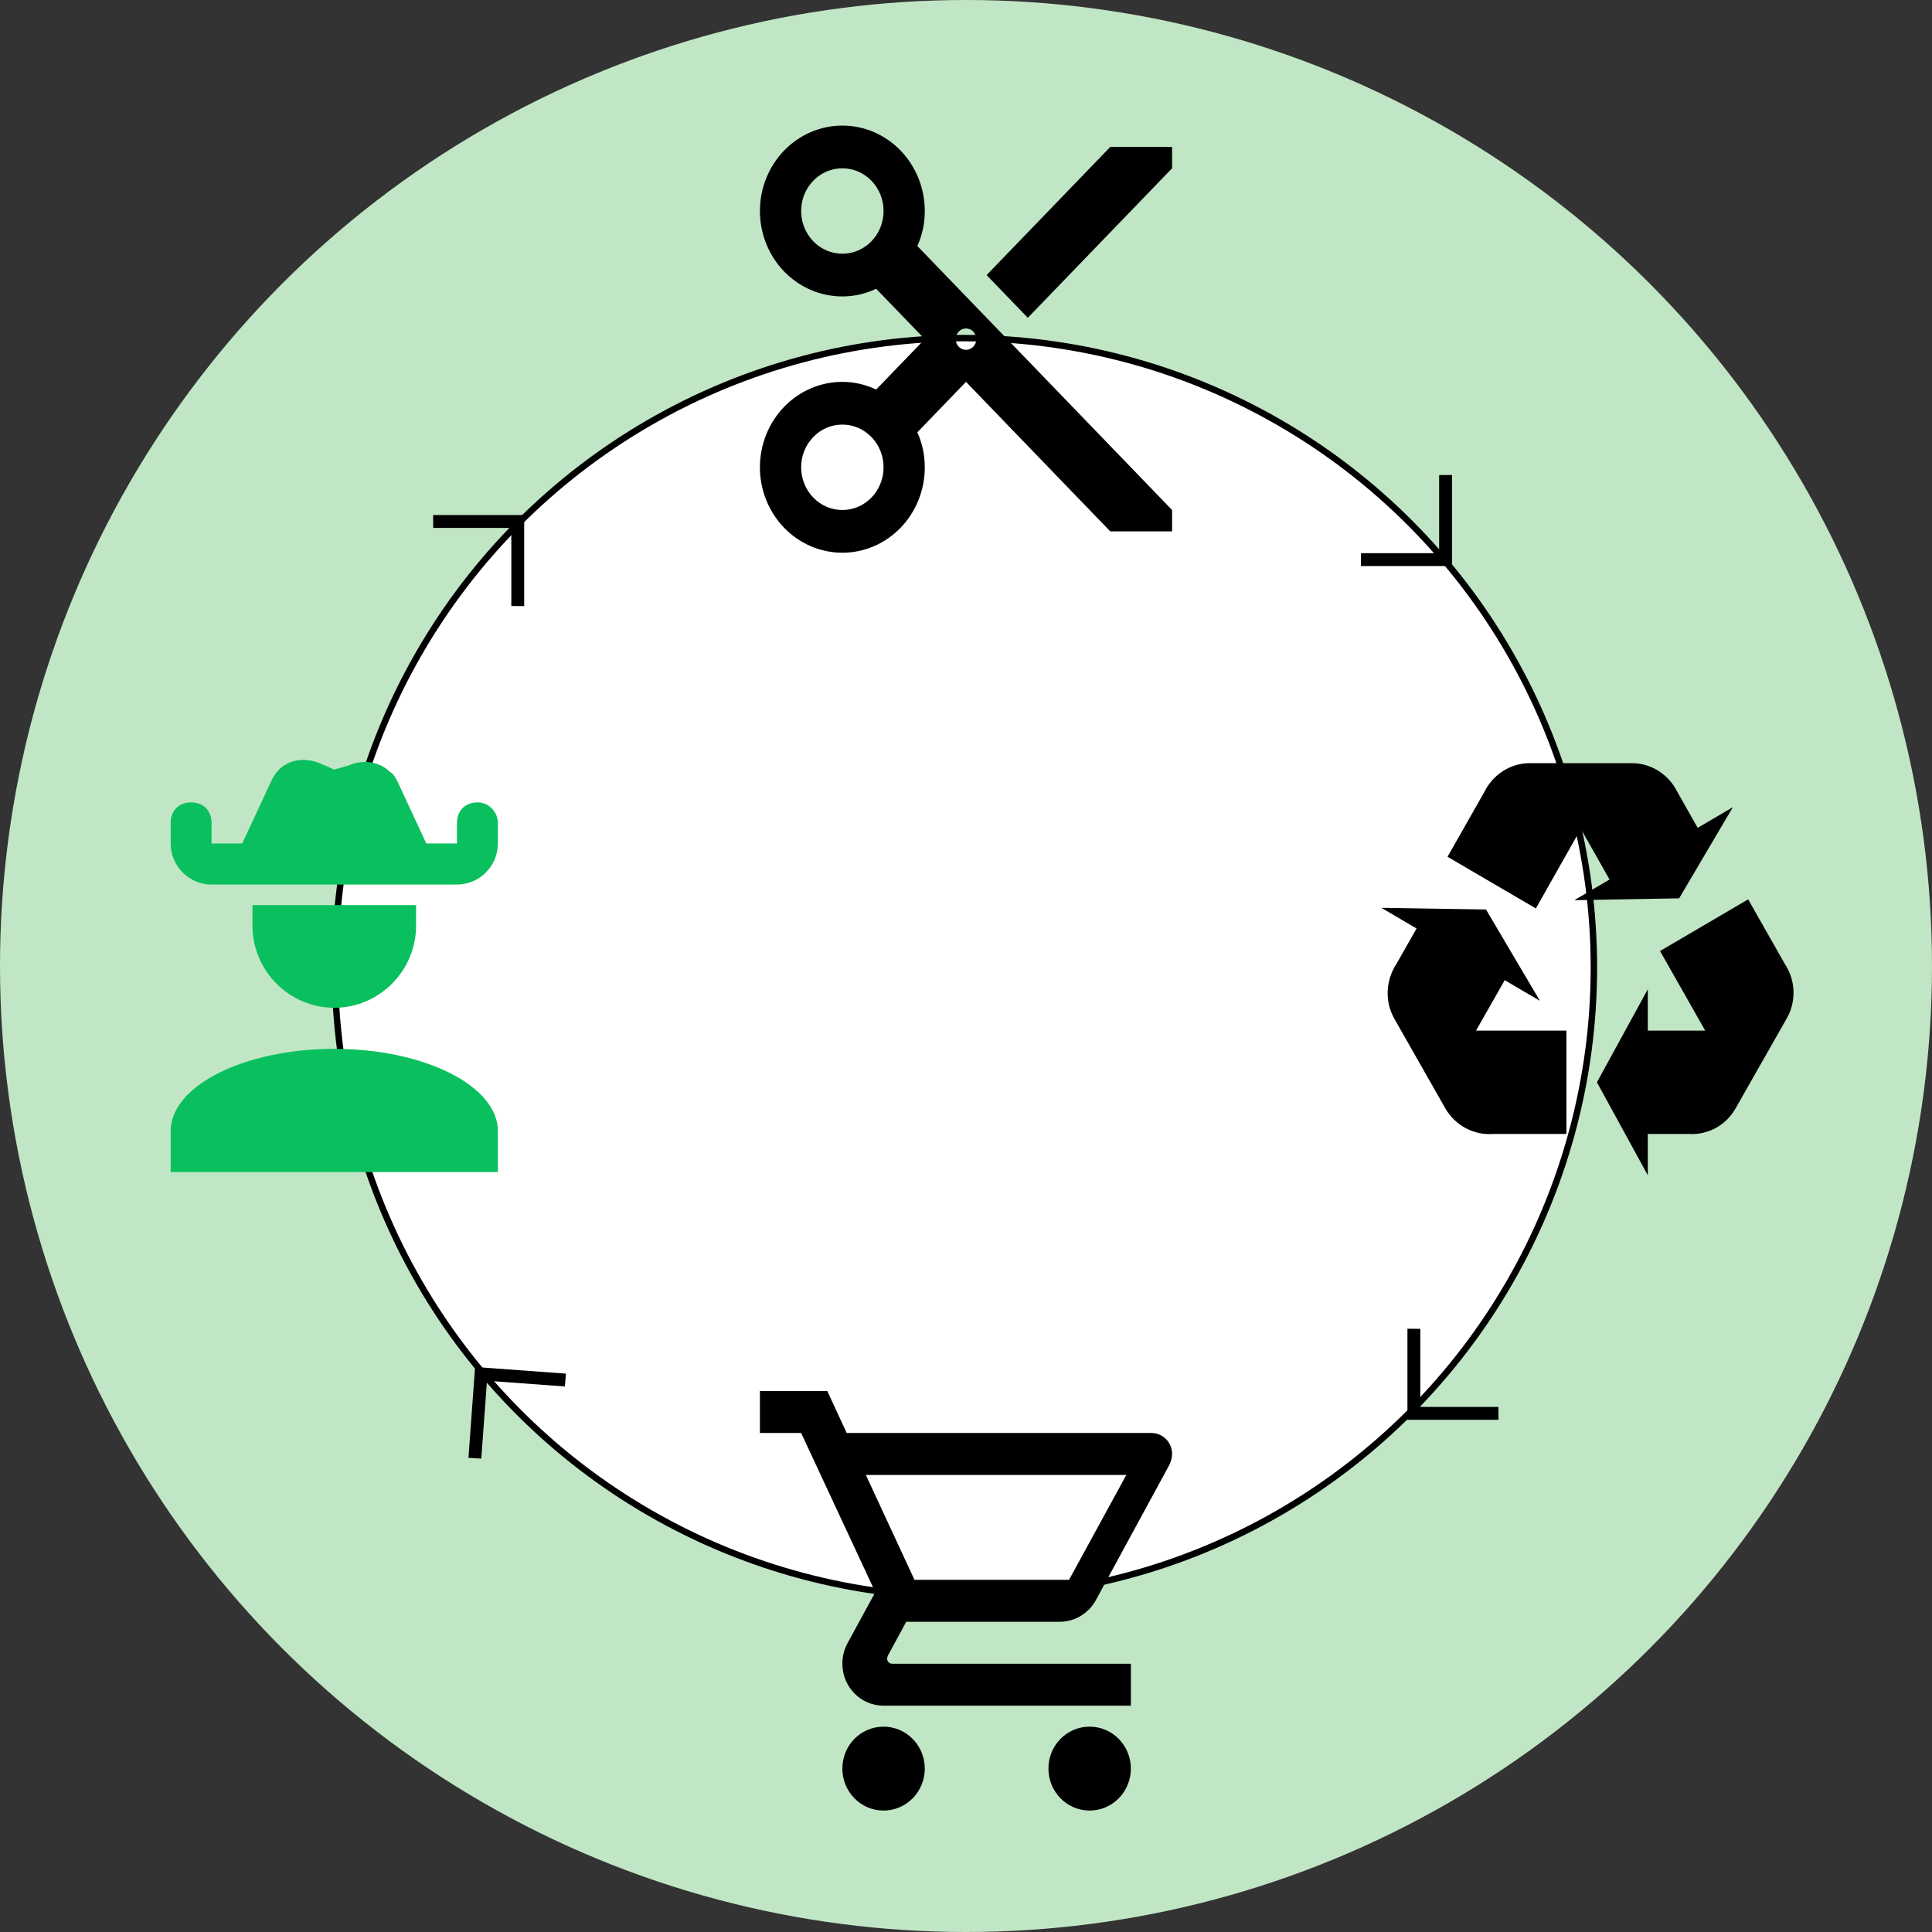 <svg viewBox="0 0 600 600" fill="none" xmlns="http://www.w3.org/2000/svg">
<rect x="0" y="0" width="600" height="600" fill="#333333" stroke="none"/>
<g clip-path="url(#clip0_412_1345)">
<circle cx="300" cy="300" r="300" fill="#C1E6C5"/>
<circle cx="299.5" cy="300.5" r="195.5" fill="white" stroke="black" stroke-width="2"/>
<path d="M554.852 316.342L539.049 344.137C535.952 349.658 530.2 352.547 524.384 352.161H511.742V365L495.94 336.113L511.742 307.227V320.065H529.568L515.535 295.351L542.905 279.303L554.283 299.331C557.57 304.274 558.012 310.886 554.852 316.342ZM475.144 237H506.749C512.943 237 518.316 240.659 520.908 245.923L527.229 257.092L538.164 250.673L521.477 278.982L488.923 279.56L499.859 273.14L490.946 257.413L476.977 282.127L449.543 266.079L460.921 246.051C463.513 240.723 468.886 237 475.144 237ZM448.848 344.202L433.045 316.406C429.948 310.95 430.391 304.402 433.614 299.459L439.935 288.354L429 281.935L461.49 282.448L478.241 310.821L467.305 304.402L458.393 320.065H486.458V352.161H463.702C457.824 352.611 452.009 349.658 448.848 344.202Z" fill="black"/>
<path d="M344.8 45.633L306.4 85.429L319.2 98.695L364 52.266V45.633M300 108.644C299.151 108.644 298.337 108.294 297.737 107.672C297.137 107.05 296.8 106.207 296.8 105.327C296.8 104.448 297.137 103.604 297.737 102.982C298.337 102.36 299.151 102.011 300 102.011C300.849 102.011 301.663 102.36 302.263 102.982C302.863 103.604 303.2 104.448 303.2 105.327C303.2 106.207 302.863 107.05 302.263 107.672C301.663 108.294 300.849 108.644 300 108.644ZM261.6 158.389C258.205 158.389 254.949 156.991 252.549 154.504C250.149 152.016 248.8 148.642 248.8 145.124C248.8 137.761 254.56 131.858 261.6 131.858C264.995 131.858 268.251 133.256 270.651 135.744C273.051 138.231 274.4 141.605 274.4 145.124C274.4 152.486 268.64 158.389 261.6 158.389ZM261.6 78.796C258.205 78.796 254.949 77.399 252.549 74.911C250.149 72.423 248.8 69.049 248.8 65.531C248.8 58.169 254.56 52.266 261.6 52.266C264.995 52.266 268.251 53.663 270.651 56.151C273.051 58.639 274.4 62.013 274.4 65.531C274.4 72.893 268.64 78.796 261.6 78.796ZM284.896 76.409C286.368 73.092 287.2 69.444 287.2 65.531C287.2 58.495 284.503 51.746 279.702 46.771C274.901 41.795 268.39 39 261.6 39C254.81 39 248.299 41.795 243.498 46.771C238.697 51.746 236 58.495 236 65.531C236 72.567 238.697 79.316 243.498 84.291C248.299 89.267 254.81 92.062 261.6 92.062C265.376 92.062 268.896 91.2 272.096 89.674L287.2 105.327L272.096 120.981C268.896 119.455 265.376 118.593 261.6 118.593C254.81 118.593 248.299 121.388 243.498 126.363C238.697 131.339 236 138.087 236 145.124C236 152.16 238.697 158.908 243.498 163.884C248.299 168.859 254.81 171.655 261.6 171.655C268.39 171.655 274.901 168.859 279.702 163.884C284.503 158.908 287.2 152.16 287.2 145.124C287.2 141.21 286.368 137.562 284.896 134.246L300 118.593L344.8 165.022H364V158.389L284.896 76.409Z" fill="black"/>
<path d="M338.4 536.229C341.795 536.229 345.051 537.601 347.451 540.045C349.851 542.488 351.2 545.802 351.2 549.257C351.2 552.713 349.851 556.026 347.451 558.47C345.051 560.913 341.795 562.286 338.4 562.286C331.296 562.286 325.6 556.423 325.6 549.257C325.6 542.026 331.296 536.229 338.4 536.229ZM236 432H256.928L262.944 445.029H357.6C359.297 445.029 360.925 445.715 362.125 446.937C363.326 448.158 364 449.815 364 451.543C364 452.65 363.68 453.758 363.232 454.8L340.32 496.947C338.144 500.921 333.92 503.657 329.12 503.657H281.44L275.68 514.275L275.488 515.057C275.488 515.489 275.657 515.903 275.957 516.209C276.257 516.514 276.664 516.686 277.088 516.686H351.2V529.714H274.4C267.296 529.714 261.6 523.851 261.6 516.686C261.6 514.406 262.176 512.256 263.136 510.432L271.84 494.472L248.8 445.029H236V432ZM274.4 536.229C277.795 536.229 281.05 537.601 283.451 540.045C285.851 542.488 287.2 545.802 287.2 549.257C287.2 552.713 285.851 556.026 283.451 558.47C281.05 560.913 277.795 562.286 274.4 562.286C267.296 562.286 261.6 556.423 261.6 549.257C261.6 542.026 267.296 536.229 274.4 536.229ZM332 490.629L349.792 458.057H268.896L284 490.629H332Z" fill="black"/>
<g clip-path="url(#clip1_412_1345)">
<path d="M162.79 188.235L158.795 188.2L158.795 163.946L134.541 163.946L134.506 159.951L162.79 159.951L162.79 188.235Z" fill="black"/>
</g>
<g clip-path="url(#clip2_412_1345)">
<path d="M422.647 175.79L422.682 171.795L446.936 171.795L446.936 147.541L450.931 147.506L450.931 175.79L422.647 175.79Z" fill="black"/>
</g>
<g clip-path="url(#clip3_412_1345)">
<path d="M437.092 412.647L441.087 412.683L441.087 436.936L465.341 436.936L465.376 440.931L437.092 440.931L437.092 412.647Z" fill="black"/>
</g>
<g clip-path="url(#clip4_412_1345)">
<path d="M175.754 426.594L175.427 430.576L151.238 428.806L149.468 452.995L145.481 452.739L147.545 424.53L175.754 426.594Z" fill="black"/>
</g>
<path d="M154.624 364H53V351.244C53 337.212 75.865 325.732 103.812 325.732C131.759 325.732 154.624 337.212 154.624 351.244M78.406 281.085H129.218V287.463C129.218 301.495 117.785 312.975 103.812 312.975C89.839 312.975 78.406 301.495 78.406 287.463M148.273 249.195C144.462 249.195 141.921 251.746 141.921 255.573V261.951H132.394L123.502 242.817C122.867 241.541 122.232 240.265 120.961 239.628C117.785 236.438 112.704 235.801 108.258 237.714L103.812 238.99L99.366 237.076C94.92 235.163 89.839 235.801 86.663 238.99C85.393 240.265 84.758 241.541 84.122 242.817L75.23 261.951H65.703V255.573C65.703 251.746 63.162 249.195 59.352 249.195C55.541 249.195 53 251.746 53 255.573V261.951C53 268.967 58.716 274.707 65.703 274.707H141.921C148.908 274.707 154.624 268.967 154.624 261.951V255.573C154.624 252.384 152.084 249.195 148.273 249.195Z" fill="#0AC05E"/>
</g>
<defs>
<clipPath id="clip0_412_1345">
<rect width="600" height="600" fill="white"/>
</clipPath>
<clipPath id="clip1_412_1345">
<rect width="48" height="48" fill="white" transform="translate(121 167.941) rotate(-45)"/>
</clipPath>
<clipPath id="clip2_412_1345">
<rect width="48" height="48" fill="white" transform="translate(442.941 134) rotate(45)"/>
</clipPath>
<clipPath id="clip3_412_1345">
<rect width="48" height="48" fill="white" transform="translate(478.882 432.941) rotate(135)"/>
</clipPath>
<clipPath id="clip4_412_1345">
<rect width="48" height="48" fill="white" transform="translate(152.465 466.792) rotate(-130.816)"/>
</clipPath>
</defs>
</svg>
